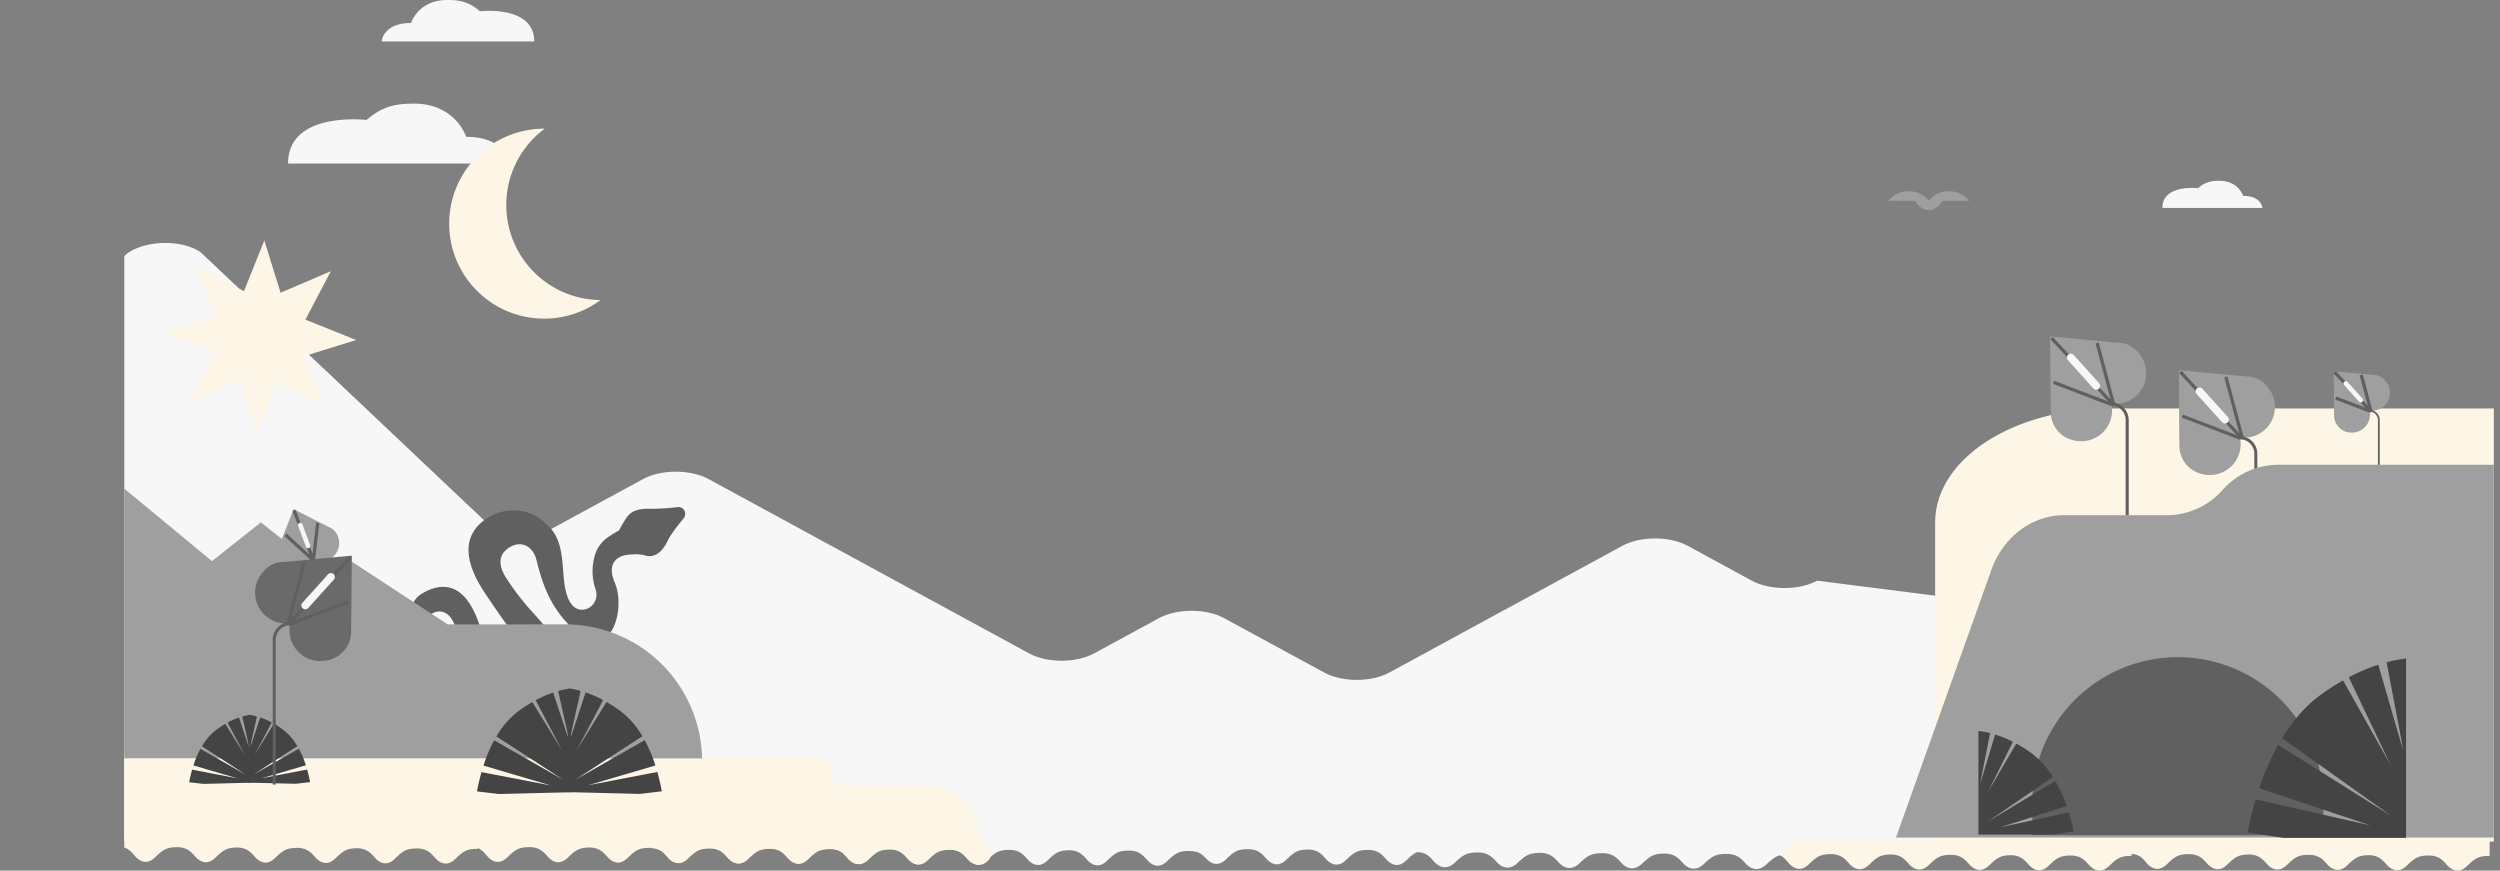 <svg xmlns="http://www.w3.org/2000/svg" xmlns:xlink="http://www.w3.org/1999/xlink" viewBox="0 0 1519.28 529.08"><rect x="0" y="0" width="1519.28" height="529.08" fill="#808080" stroke="none"/><defs><style>.cls-1,.cls-6{fill:none;}.cls-2{clip-path:url(#clip-path);}.cls-3{fill:#f7f7f7;}.cls-4{fill:#fdf6e6;}.cls-5{fill:#a09f9f;}.cls-6{stroke:#606060;stroke-miterlimit:10;stroke-width:2px;}.cls-7{fill:#606060;}.cls-8{clip-path:url(#clip-path-2);}.cls-9{fill:#444;}.cls-10{fill:#6b6a6a;}</style><clipPath id="clip-path" transform="translate(75.53 -50.11)"><rect class="cls-1" width="1440" height="579.19"/></clipPath><clipPath id="clip-path-2" transform="translate(75.53 -50.11)"><polygon class="cls-1" points="0 341.28 436.26 341.28 436.59 511.01 0 510.93 0 341.28"/></clipPath></defs><g id="Capa_2" data-name="Capa 2"><g id="Arte"><g class="cls-2"><path class="cls-3" d="M99.5,149.5H233.6s-1-16.23-25.83-16.23c0,0-6.29-20.2-31.78-20.2-12,0-19.54,2-28.81,9.94C147.18,123,99.5,117.31,99.5,149.5Z" transform="translate(75.53 -50.11)"/><path class="cls-3" d="M1028.76,403c-11,5.95-28.71,5.95-39.67,0l-39-21.21c-11-5.95-28.71-5.95-39.67,0l-141.58,77c-11,6-28.72,6-39.67,0l-60.77-33c-10.95-6-28.71-6-39.66,0l-39.28,21.35c-11,6-28.72,6-39.67,0L355,341.21c-11-5.95-28.71-5.95-39.67,0l-62.63,34.05c-5.26,2.86-12.4,4.47-19.84,4.47L46.28,203.28c-16.79-11-49.59-4.51-49.59,9.76V543.69h0v15.42l1440,2V454.81Z" transform="translate(75.53 -50.11)"/><path class="cls-3" d="M647.52,567.22c-6.63,0-8.67,1.29-13.73,6.23s-9.42,2.13-11.57-.07c-2.34-2.4-4.67-6.33-11.31-6.37s-8.67,1.28-13.73,6.23-9.42,2.13-11.56-.07c-2.35-2.4-4.68-6.33-11.32-6.37h.51c-6.63,0-8.68,1.28-13.74,6.22s-9.42,2.13-11.56-.06c-2.34-2.4-4.67-6.34-11.31-6.37s-8.67,1.28-13.73,6.22-9.42,2.13-11.57-.07c-2.34-2.4-4.67-6.33-11.31-6.37H502c-6.64,0-8.68,1.29-13.74,6.23s-9.42,2.13-11.56-.07c-2.34-2.4-4.67-6.33-11.31-6.37s-8.68,1.28-13.74,6.23-9.42,2.13-11.56-.07c-2.34-2.4-4.17-6.33-10.81-6.37h0V558H647.55Z" transform="translate(75.53 -50.11)"/><path class="cls-3" d="M792.33,566.8h.5c-6.64,0-8.69,1.28-13.76,6.22s-9.43,2.13-11.58-.06c-2.34-2.4-4.68-6.34-11.32-6.37s-8.7,1.28-13.76,6.22-9.44,2.13-11.58-.07c-2.35-2.4-4.69-6.33-11.33-6.37h.41c-6.65,0-8.69,1.28-13.76,6.23s-9.43,2.13-11.58-.07c-2.34-2.4-4.68-6.33-11.33-6.37s-8.69,1.28-13.76,6.22-9.43,2.13-11.58-.06c-2.34-2.4-4.2-5-10.85-5.09l0-9.23H791.52" transform="translate(75.53 -50.11)"/><path class="cls-4" d="M1437.45,570.22c-6.65,0-8.7,1.29-13.76,6.23s-9.44,2.13-11.58-.07c-2.35-2.4-4.68-6.33-11.33-6.37s-8.69,1.28-13.76,6.23-9.44,2.13-11.58-.07c-2.35-2.4-4.68-6.33-11.33-6.37h.51c-6.65,0-8.69,1.28-13.76,6.22s-9.44,2.13-11.58-.06c-2.35-2.4-4.68-6.34-11.33-6.37s-8.69,1.28-13.76,6.22-9.44,2.13-11.58-.07c-2.34-2.4-4.68-6.33-11.33-6.37h.42c-6.65,0-8.7,1.28-13.77,6.23s-9.43,2.13-11.57-.07c-2.35-2.4-4.69-6.33-11.33-6.37s-8.7,1.28-13.76,6.22-9.44,2.13-11.58-.06c-2.35-2.4-4.18-6.33-10.83-6.37h0V561h218.6Z" transform="translate(75.53 -50.11)"/><path class="cls-4" d="M1219.89,570.22c-6.64,0-8.69,1.29-13.76,6.23s-9.43,2.13-11.58-.07c-2.34-2.4-4.68-6.33-11.33-6.37s-8.69,1.28-13.76,6.23-9.43,2.13-11.58-.07c-2.34-2.4-4.68-6.33-11.32-6.37h.5c-6.64,0-8.69,1.28-13.76,6.22s-9.43,2.13-11.58-.06c-2.34-2.4-4.68-6.34-11.32-6.37s-8.7,1.28-13.76,6.22-9.44,2.13-11.58-.07c-2.35-2.4-4.69-6.33-11.33-6.37h.41c-6.65,0-8.69,1.28-13.76,6.23s-9.43,2.13-11.58-.07c-2.34-2.4-4.68-6.33-11.33-6.37s-8.69,1.28-13.76,6.22-9.43,2.13-11.58-.06c-2.34-2.4-4.18-6.33-10.82-6.37l10.83-9,207.78,1Z" transform="translate(75.53 -50.11)"/><path class="cls-3" d="M1012.16,560.12a11,11,0,0,1-7.16,10.13c-2.31.9-4.26,2.53-7.15,5.24-5.26,4.94-9.8,2.13-12-.07-2.44-2.4-4.87-6.33-11.77-6.37s-9,1.28-14.29,6.22-9.79,2.13-12-.07c-2.43-2.4-4.86-6.33-11.76-6.37h.52c-6.9,0-9,1.28-14.28,6.22s-9.8,2.13-12-.07c-2.43-2.4-4.86-6.33-11.76-6.37s-9,1.28-14.29,6.22-9.8,2.13-12-.07c-2.44-2.4-4.86-6.33-11.77-6.37h.43c-6.9,0-9,1.28-14.28,6.22s-9.8,2.13-12-.07c-2.43-2.4-4.86-6.33-11.76-6.37s-9,1.28-14.29,6.22-9.8,2.13-12-.07c-2.44-2.4-4.34-6.33-11.25-6.37v-8l227,0Z" transform="translate(75.53 -50.11)"/><path class="cls-4" d="M1443.75,298.33H1206.49c-28.11,0-55.08,7.28-75,20.23h0c-19.88,12.95-31,30.52-31,48.83V561.61h343.26Z" transform="translate(75.53 -50.11)"/><path class="cls-5" d="M1170.34,254.56l39,3.65c3,.29,4.87-.14,8.94,1.64a18.12,18.12,0,0,1,6.64,5.7,18.66,18.66,0,0,1-15,30,18.46,18.46,0,0,1-2.36-.17l0,.25a18.44,18.44,0,0,1,.43,4.09,18.73,18.73,0,0,1-18.82,18.54c-9.41-.07-17.34-6.36-18.39-16.27v-.13l-.12-8.52Z" transform="translate(75.53 -50.11)"/><path class="cls-6" d="M1198.94,258.56l9.82,36.72a.3.3,0,0,1-.51.28l-37-40" transform="translate(75.53 -50.11)"/><line class="cls-6" x1="1247.98" y1="232.33" x2="1283.21" y2="245.8"/><path class="cls-3" d="M1181.17,269l15.48,17.17a2.37,2.37,0,0,0,3.34.18h0a2.38,2.38,0,0,0,.17-3.34l-15.48-17.17a2.37,2.37,0,0,0-3.34-.18h0A2.38,2.38,0,0,0,1181.17,269Z" transform="translate(75.53 -50.11)"/><path class="cls-7" d="M1216.25,363.26v-57.9a8.87,8.87,0,0,0-8.86-8.85H1207a.92.92,0,0,1-1-.93h0a.94.94,0,0,1,.9-.93l.5,0a10.73,10.73,0,0,1,10.72,10.72v57.9Z" transform="translate(75.53 -50.11)"/><path class="cls-5" d="M1248.55,275.06l39,3.66c3,.29,4.87-.14,8.94,1.64a18.12,18.12,0,0,1,6.64,5.7,18.65,18.65,0,0,1-15,30,20.32,20.32,0,0,1-2.36-.17l-.06.24a18.46,18.46,0,0,1,.43,4.1,18.73,18.73,0,0,1-18.82,18.54c-9.41-.07-17.33-6.36-18.38-16.27a.62.62,0,0,1,0-.13l-.12-8.52Z" transform="translate(75.53 -50.11)"/><path class="cls-6" d="M1277.14,279.07l9.82,36.72a.29.29,0,0,1-.5.28l-37-40" transform="translate(75.53 -50.11)"/><line class="cls-6" x1="1326.18" y1="252.84" x2="1361.41" y2="266.31"/><path class="cls-3" d="M1259.37,289.53l15.48,17.17a2.36,2.36,0,0,0,3.34.17h0a2.35,2.35,0,0,0,.17-3.33l-15.47-17.18a2.38,2.38,0,0,0-3.34-.17h0A2.37,2.37,0,0,0,1259.37,289.53Z" transform="translate(75.53 -50.11)"/><path class="cls-7" d="M1294.45,383.77v-57.9a8.86,8.86,0,0,0-8.85-8.85h-.44a.92.92,0,0,1-1-.93h0a.94.94,0,0,1,.89-.94h.51a10.72,10.72,0,0,1,10.71,10.72v57.9Z" transform="translate(75.53 -50.11)"/><path class="cls-5" d="M1342.7,275.68l22.8,2.15c1.77.16,2.85-.09,5.23,1a10.49,10.49,0,0,1,3.89,3.33,10.92,10.92,0,0,1-8.76,17.57,10.42,10.42,0,0,1-1.38-.1l0,.14a10.63,10.63,0,0,1,.25,2.4,11,11,0,0,1-11,10.85,10.52,10.52,0,0,1-10.76-9.52.22.22,0,0,0,0-.08l-.07-5Z" transform="translate(75.53 -50.11)"/><path class="cls-6" d="M1359.43,278l5.76,21.5a.18.18,0,0,1-.3.16l-21.69-23.43" transform="translate(75.53 -50.11)"/><line class="cls-6" x1="1419.46" y1="241.9" x2="1440.08" y2="249.78"/><path class="cls-3" d="M1349,284.15l9.06,10.05a1.39,1.39,0,0,0,2,.11h0a1.39,1.39,0,0,0,.1-2l-9.06-10.05a1.39,1.39,0,0,0-2-.1h0A1.39,1.39,0,0,0,1349,284.15Z" transform="translate(75.53 -50.11)"/><path class="cls-7" d="M1369.57,339.32V305.43a5.2,5.2,0,0,0-5.19-5.19h-.25a.54.54,0,0,1-.56-.54h0a.54.54,0,0,1,.52-.55h.29a6.29,6.29,0,0,1,6.28,6.28v33.89Z" transform="translate(75.53 -50.11)"/><path class="cls-3" d="M1238.56,176.48h60.82s-.45-7.35-11.72-7.35c0,0-2.85-9.16-14.41-9.16-5.43,0-8.86.9-13.07,4.5C1260.18,164.47,1238.56,161.89,1238.56,176.48Z" transform="translate(75.53 -50.11)"/><path class="cls-3" d="M249.15,75.3H156.4s.68-11.22,17.86-11.22c0,0,4.35-14,22-14,8.27,0,13.51,1.38,19.92,6.87C216.17,57,249.15,53,249.15,75.3Z" transform="translate(75.53 -50.11)"/><path class="cls-5" d="M1076.68,559.11l57.73-162c7-20.4,24.7-33.91,44.5-33.91h62.65a45.44,45.44,0,0,0,33.61-15.32h0a45.44,45.44,0,0,1,33.62-15.33h135V559.11Z" transform="translate(75.53 -50.11)"/><path class="cls-4" d="M214.84,565.94c-6.65,0-8.7,1.28-13.76,6.23s-9.44,2.12-11.58-.07c-2.35-2.4-4.68-6.33-11.33-6.37S169.48,567,164.41,572s-9.44,2.13-11.58-.06c-2.35-2.4-4.68-6.34-11.33-6.37l.51,0c-6.65,0-8.69,1.29-13.76,6.23s-9.44,2.13-11.58-.07c-2.35-2.4-4.68-6.33-11.33-6.37s-8.69,1.29-13.76,6.23-9.44,2.13-11.58-.07c-2.34-2.4-4.68-6.33-11.33-6.37h.42c-6.65,0-8.7,1.28-13.76,6.22s-9.44,2.13-11.58-.06c-2.35-2.4-4.69-6.34-11.33-6.37s-8.7,1.28-13.76,6.22S9.22,573.22,7.08,571c-2.35-2.41-4.18-6.34-10.83-6.38h0v-7.93h218.6Z" transform="translate(75.53 -50.11)"/><path class="cls-4" d="M429.25,565.94c-6.66,0-8.7,1.29-13.78,6.23s-9.45,2.13-11.6-.07c-2.35-2.4-4.69-6.33-11.34-6.37S383.82,567,378.74,572s-9.45,2.12-11.59-.07c-2.35-2.4-4.69-6.33-11.35-6.37h.51c-6.66,0-8.71,1.28-13.78,6.22s-9.45,2.13-11.6-.07c-2.35-2.4-4.69-6.33-11.34-6.37s-8.71,1.29-13.79,6.23-9.45,2.13-11.59-.07c-2.35-2.4-4.69-6.33-11.35-6.37h.41c-6.65,0-8.7,1.28-13.78,6.22s-9.45,2.13-11.59-.06c-2.35-2.4-4.69-6.33-11.35-6.37s-8.71,1.28-13.78,6.22-9.45,2.13-11.6-.06c-2.35-2.41-4.18-6.34-10.84-6.38h0v-7.93H429.27Z" transform="translate(75.53 -50.11)"/><path class="cls-4" d="M525.12,573c-5.08,4.94-9.45,2.13-11.6-.07-2.35-2.4-4.69-6.33-11.35-6.37s-8.7,1.28-13.78,6.23-9.45,2.13-11.59-.07c-2.35-2.4-4.69-6.33-11.35-6.37H466c-6.66,0-8.71,1.28-13.78,6.22s-9.45,2.13-11.6-.06c-2.35-2.4-4.69-6.34-11.35-6.37s-8.7,1.28-13.78,6.22-9.45,2.13-11.6-.07c-2.34-2.4-4.68-6.33-11.34-6.37h.41c-6.65,0-8.7,1.28-13.78,6.23s-9.45,2.13-11.6-.07c-2.34-2.4-4.68-6.33-11.34-6.37s-8.71,1.28-13.78,6.22-9.45,2.13-11.6-.06c-2.35-2.4-4.19-6.34-10.84-6.37v-8H519.86S530.19,568,525.12,573Z" transform="translate(75.53 -50.11)"/><path class="cls-4" d="M-3.31,509.9H423.16c3.7,0,6.7,3.93,6.7,8.78h0c0,4.85,3,8.78,6.7,8.78H488a30.6,30.6,0,0,1,13.43,3.15A33.32,33.32,0,0,1,518,549.31l4.52,12.3H-3.31Z" transform="translate(75.53 -50.11)"/></g><path class="cls-7" d="M340.39,360.29a4.12,4.12,0,0,0-4.12-2,133.8,133.8,0,0,1-18,1c-9.75,0-12,3.61-14.54,7.78-1.06,1.73-2.15,3.51-3.09,5.45h0a44.48,44.48,0,0,0-5.35,3.19,20.45,20.45,0,0,0-8.94,10.7,34.08,34.08,0,0,0,.15,22.12h0a9.45,9.45,0,0,1-.81,7.65,8.78,8.78,0,0,1-5.86,4.27,7.59,7.59,0,0,1-6.27-1.34c-3.71-2.8-5.88-9.24-6.64-19.69-1-13.19-1.71-23.58-10.84-31.16h0a27,27,0,0,0-18.24-7.93,29.67,29.67,0,0,0-19.06,5.87c-12.93,9.67-12.78,24.62.45,44.43,8.32,12.46,14.59,21.15,19.17,27.49,2.23,3.1,4,5.55,5.45,7.66a17,17,0,0,1,.38,19c-1.75,2.67-5.34,5.74-9.66,5.57-2.49-.09-6.09-1.34-9.1-6.79-5.49-9.94-6.45-16.44-7.39-22.73a58.09,58.09,0,0,0-5.29-18.64c-4.06-8.62-9.26-13.68-15.45-15.06-9.58-2.13-18.68,5.29-18.77,5.36a18.32,18.32,0,0,0-5.14,9.89c-1.69,8.76,2.07,19.3,10.87,30.49a30.94,30.94,0,0,1,6.18,13.46,17.48,17.48,0,0,1-.7,8.43,11.73,11.73,0,0,1-5.37,6.91c-3.25,1.68-8.79,2-16.78-6.22a27.45,27.45,0,0,1-7-11.58c-.5,7,1.86,14.71,11.32,20.95l.29.16c7.42,3.44,13.28,4.72,17.75,3.2,3.51-1.19,6.27-4.17,8.21-8.85a27.17,27.17,0,0,0-2-24.44c-.74-1.22-1.52-2.47-2.31-3.75-5.69-9.15-11.57-18.61-9.69-24.52A6.63,6.63,0,0,1,188,422.5a8.11,8.11,0,0,1,7.22.16c3.81,2.09,6.53,7.55,8.06,16.24a84.68,84.68,0,0,0,6.15,20.22c6.47,14.31,17.49,31,33.29,29.19,10.6-1.2,17.9-5.78,21.72-13.61,5.9-12.11,1.83-28.14-1.55-33.64-4.68-7.61-9.15-12.62-13.88-17.92a156.18,156.18,0,0,1-16.86-21.69c-5.82-9.09-3.34-14.3-.22-17.07,3.45-3.08,7.47-4.22,11-3.12s6.36,4.42,7.52,9.06c4,16.23,8.93,28.7,20.86,40.67,5.69,5.71,13.91,11.56,20.73,7,7.71-5.19,10.82-22.54,6.05-33.75-2.43-5.71-2.4-10.17.08-13.26,2.08-2.57,5.7-3.95,11-3.94h0a23.31,23.31,0,0,1,6.33.33,2,2,0,0,1,.33.09c3.27,1.23,9.5,1.69,14.5-8.93,1.57-3.34,6.1-9.19,9.62-13.5a4.15,4.15,0,0,0,.37-4.7Z" transform="translate(75.53 -50.11)"/><g class="cls-8"><path class="cls-5" d="M268.66,429.53l-72.12.05-58.78-38.47h-25L83,367.57,53.27,391.11l-53.2-44-33.38,26.27-24.1-13.29-18.12,13.74V513.16H351.18l-.06-2.36a83.18,83.18,0,0,0-82.46-81.27Z" transform="translate(75.53 -50.11)"/></g><polygon class="cls-4" points="160.64 146.14 170.5 177.87 201.06 164.83 185.6 194.24 216.43 206.63 184.69 216.49 197.74 247.05 168.33 231.58 155.94 262.41 146.08 230.68 115.52 243.72 130.98 214.31 100.15 201.92 131.88 192.06 118.84 161.5 148.25 176.97 160.64 146.14"/><path class="cls-5" d="M102.88,359.5l20.4,10.4c1.58.81,2.68,1,4.51,2.83a10.49,10.49,0,0,1,2.39,4.53,10.93,10.93,0,0,1-14.63,13.1,10.19,10.19,0,0,1-1.24-.61l-.09.13a10.46,10.46,0,0,1-.65,2.32,11,11,0,0,1-14.24,6,10.52,10.52,0,0,1-6.49-12.82l0-.08,1.78-4.66Z" transform="translate(75.53 -50.11)"/><path class="cls-6" d="M117.57,367.86,115,390a.18.18,0,0,1-.34,0l-11.52-29.77" transform="translate(75.53 -50.11)"/><line class="cls-6" x1="173.53" y1="325.02" x2="189.79" y2="339.95"/><path class="cls-3" d="M105.64,369.71l4.72,12.68a1.39,1.39,0,0,0,1.78.82h0a1.39,1.39,0,0,0,.81-1.78l-4.71-12.69a1.39,1.39,0,0,0-1.78-.81h0A1.39,1.39,0,0,0,105.64,369.71Z" transform="translate(75.53 -50.11)"/><path class="cls-7" d="M104.38,428.56l12.5-31.5a5.18,5.18,0,0,0-2.9-6.73l-.24-.09a.54.54,0,0,1-.33-.71h0a.55.55,0,0,1,.69-.32l.28.1a6.3,6.3,0,0,1,3.52,8.15L105.39,429Z" transform="translate(75.53 -50.11)"/><path class="cls-4" d="M232.19,172.36a57.59,57.59,0,0,1,23.33-44.05,57.72,57.72,0,1,0,34,104.1c-.65,0-1.3,0-1.95,0A57.73,57.73,0,0,1,232.19,172.36Z" transform="translate(75.53 -50.11)"/><path class="cls-5" d="M1121.22,172.12a16,16,0,0,0-24.58-.11h-.05a16,16,0,0,0-24.58.11h16.22c2.2,3.51,5.15,5.68,8.41,5.68s6.22-2.17,8.41-5.68Z" transform="translate(75.53 -50.11)"/><path class="cls-7" d="M1336.44,537a88.46,88.46,0,0,0-176.91,0v20.69h176.91Z" transform="translate(75.53 -50.11)"/><path class="cls-9" d="M1290.35,556l22.05,3.3h74.24v-109a85.89,85.89,0,0,0-11.81,2.28c3,15.71,10.06,52.59,10.06,53.2-.37-.74-10.32-35.12-15.11-51.72a111,111,0,0,0-17.93,7.63l25.37,53.25-28.84-51.35a142.36,142.36,0,0,0-13.45,8.67c-9.66,7-17.38,16.24-23.58,26.43l66.57,47.42-69-43.33a156.38,156.38,0,0,0-11.47,26.33l67.54,22.6-69.71-15.82C1293.2,543.08,1291.57,550,1290.35,556Z" transform="translate(75.53 -50.11)"/><path class="cls-9" d="M1184.7,555.41l-13.26,1.91h-44.66v-63a53.48,53.48,0,0,1,7.11,1.31c-1.82,9.08-6.05,30.39-6.05,30.75.22-.44,6.2-20.3,9.08-29.89a67.37,67.37,0,0,1,10.79,4.41l-15.26,30.77L1149.8,502a89,89,0,0,1,8.08,5,52.48,52.48,0,0,1,14.19,15.28l-40,27.4,41.47-25a89,89,0,0,1,6.9,15.21l-40.63,13.06,41.93-9.14C1183,547.94,1184,551.91,1184.7,555.41Z" transform="translate(75.53 -50.11)"/><path class="cls-9" d="M326.65,531l-13.31,1.58-44.64-1.11,1.56-63a55.38,55.38,0,0,1,7.07,1.5c-2,9-6.8,30.22-6.81,30.58.24-.43,6.71-20.13,9.83-29.65A68.37,68.37,0,0,1,291,475.54l-16,30.38,18.07-29.23a86.8,86.8,0,0,1,8,5.21,52.22,52.22,0,0,1,13.8,15.62l-40.7,26.4,42.07-24a88.08,88.08,0,0,1,6.52,15.37L281.8,527.34l42.14-8.09C325.12,523.44,326,527.43,326.65,531Z" transform="translate(75.53 -50.11)"/><path class="cls-9" d="M214.36,531.06l13.31,1.58,44.64-1.1-1.56-63a55.38,55.38,0,0,0-7.07,1.5c2,9,6.8,30.22,6.81,30.58-.24-.42-6.71-20.13-9.83-29.65A68.37,68.37,0,0,0,250,475.65L266,506,247.93,476.8a86.8,86.8,0,0,0-8,5.21,52.22,52.22,0,0,0-13.8,15.62l40.7,26.4L224.8,500a88.08,88.08,0,0,0-6.52,15.37l40.93,12.06-42.14-8.1C215.89,523.55,215,527.54,214.36,531.06Z" transform="translate(75.53 -50.11)"/><path class="cls-9" d="M112.91,525.42l-8.71,1L75,525.73l1-41.21a36,36,0,0,1,4.62,1c-1.33,5.91-4.45,19.78-4.45,20,.15-.28,4.38-13.17,6.43-19.4a43.51,43.51,0,0,1,7,3.06L79.12,509l11.82-19.12a54.76,54.76,0,0,1,5.21,3.4,34.13,34.13,0,0,1,9,10.23L78.55,520.82l27.53-15.71a58.46,58.46,0,0,1,4.27,10.06l-26.78,7.89,27.57-5.3C111.91,520.5,112.48,523.12,112.91,525.42Z" transform="translate(75.53 -50.11)"/><path class="cls-9" d="M39.44,525.49l8.71,1,29.2-.73-1-41.21a35.8,35.8,0,0,0-4.63,1c1.33,5.91,4.45,19.78,4.46,20-.16-.28-4.39-13.17-6.43-19.4a45,45,0,0,0-7,3.06l10.48,19.88L61.41,490a54.94,54.94,0,0,0-5.21,3.41,34.09,34.09,0,0,0-9,10.22L73.8,520.89l-27.53-15.7A57.81,57.81,0,0,0,42,515.25l26.79,7.88-27.58-5.3C40.44,520.58,39.87,523.19,39.44,525.49Z" transform="translate(75.53 -50.11)"/><path class="cls-10" d="M138.26,387.77l-39.21,3.68c-3,.29-4.9-.14-9,1.65a18.08,18.08,0,0,0-6.68,5.73A18.77,18.77,0,0,0,98.44,429a18.62,18.62,0,0,0,2.37-.18l0,.25a18.78,18.78,0,0,0,18.51,22.78c9.48-.07,17.45-6.4,18.5-16.37a.66.66,0,0,0,0-.14l.12-8.57Z" transform="translate(75.53 -50.11)"/><path class="cls-6" d="M109.48,391.8l-9.88,37a.29.29,0,0,0,.5.28l37.29-40.27" transform="translate(75.53 -50.11)"/><line class="cls-6" x1="211.68" y1="365.72" x2="176.22" y2="379.28"/><path class="cls-3" d="M127.36,402.33l-15.57,17.28a2.4,2.4,0,0,1-3.37.17h0a2.38,2.38,0,0,1-.17-3.36l15.58-17.28a2.38,2.38,0,0,1,3.36-.17h0A2.38,2.38,0,0,1,127.36,402.33Z" transform="translate(75.53 -50.11)"/><path class="cls-7" d="M92.06,526.88v-88A8.92,8.92,0,0,1,101,430h.44a.93.93,0,0,0,1-.93h0a.94.94,0,0,0-.9-.94l-.51,0A10.8,10.8,0,0,0,90.19,438.9v88Z" transform="translate(75.53 -50.11)"/></g></g></svg>